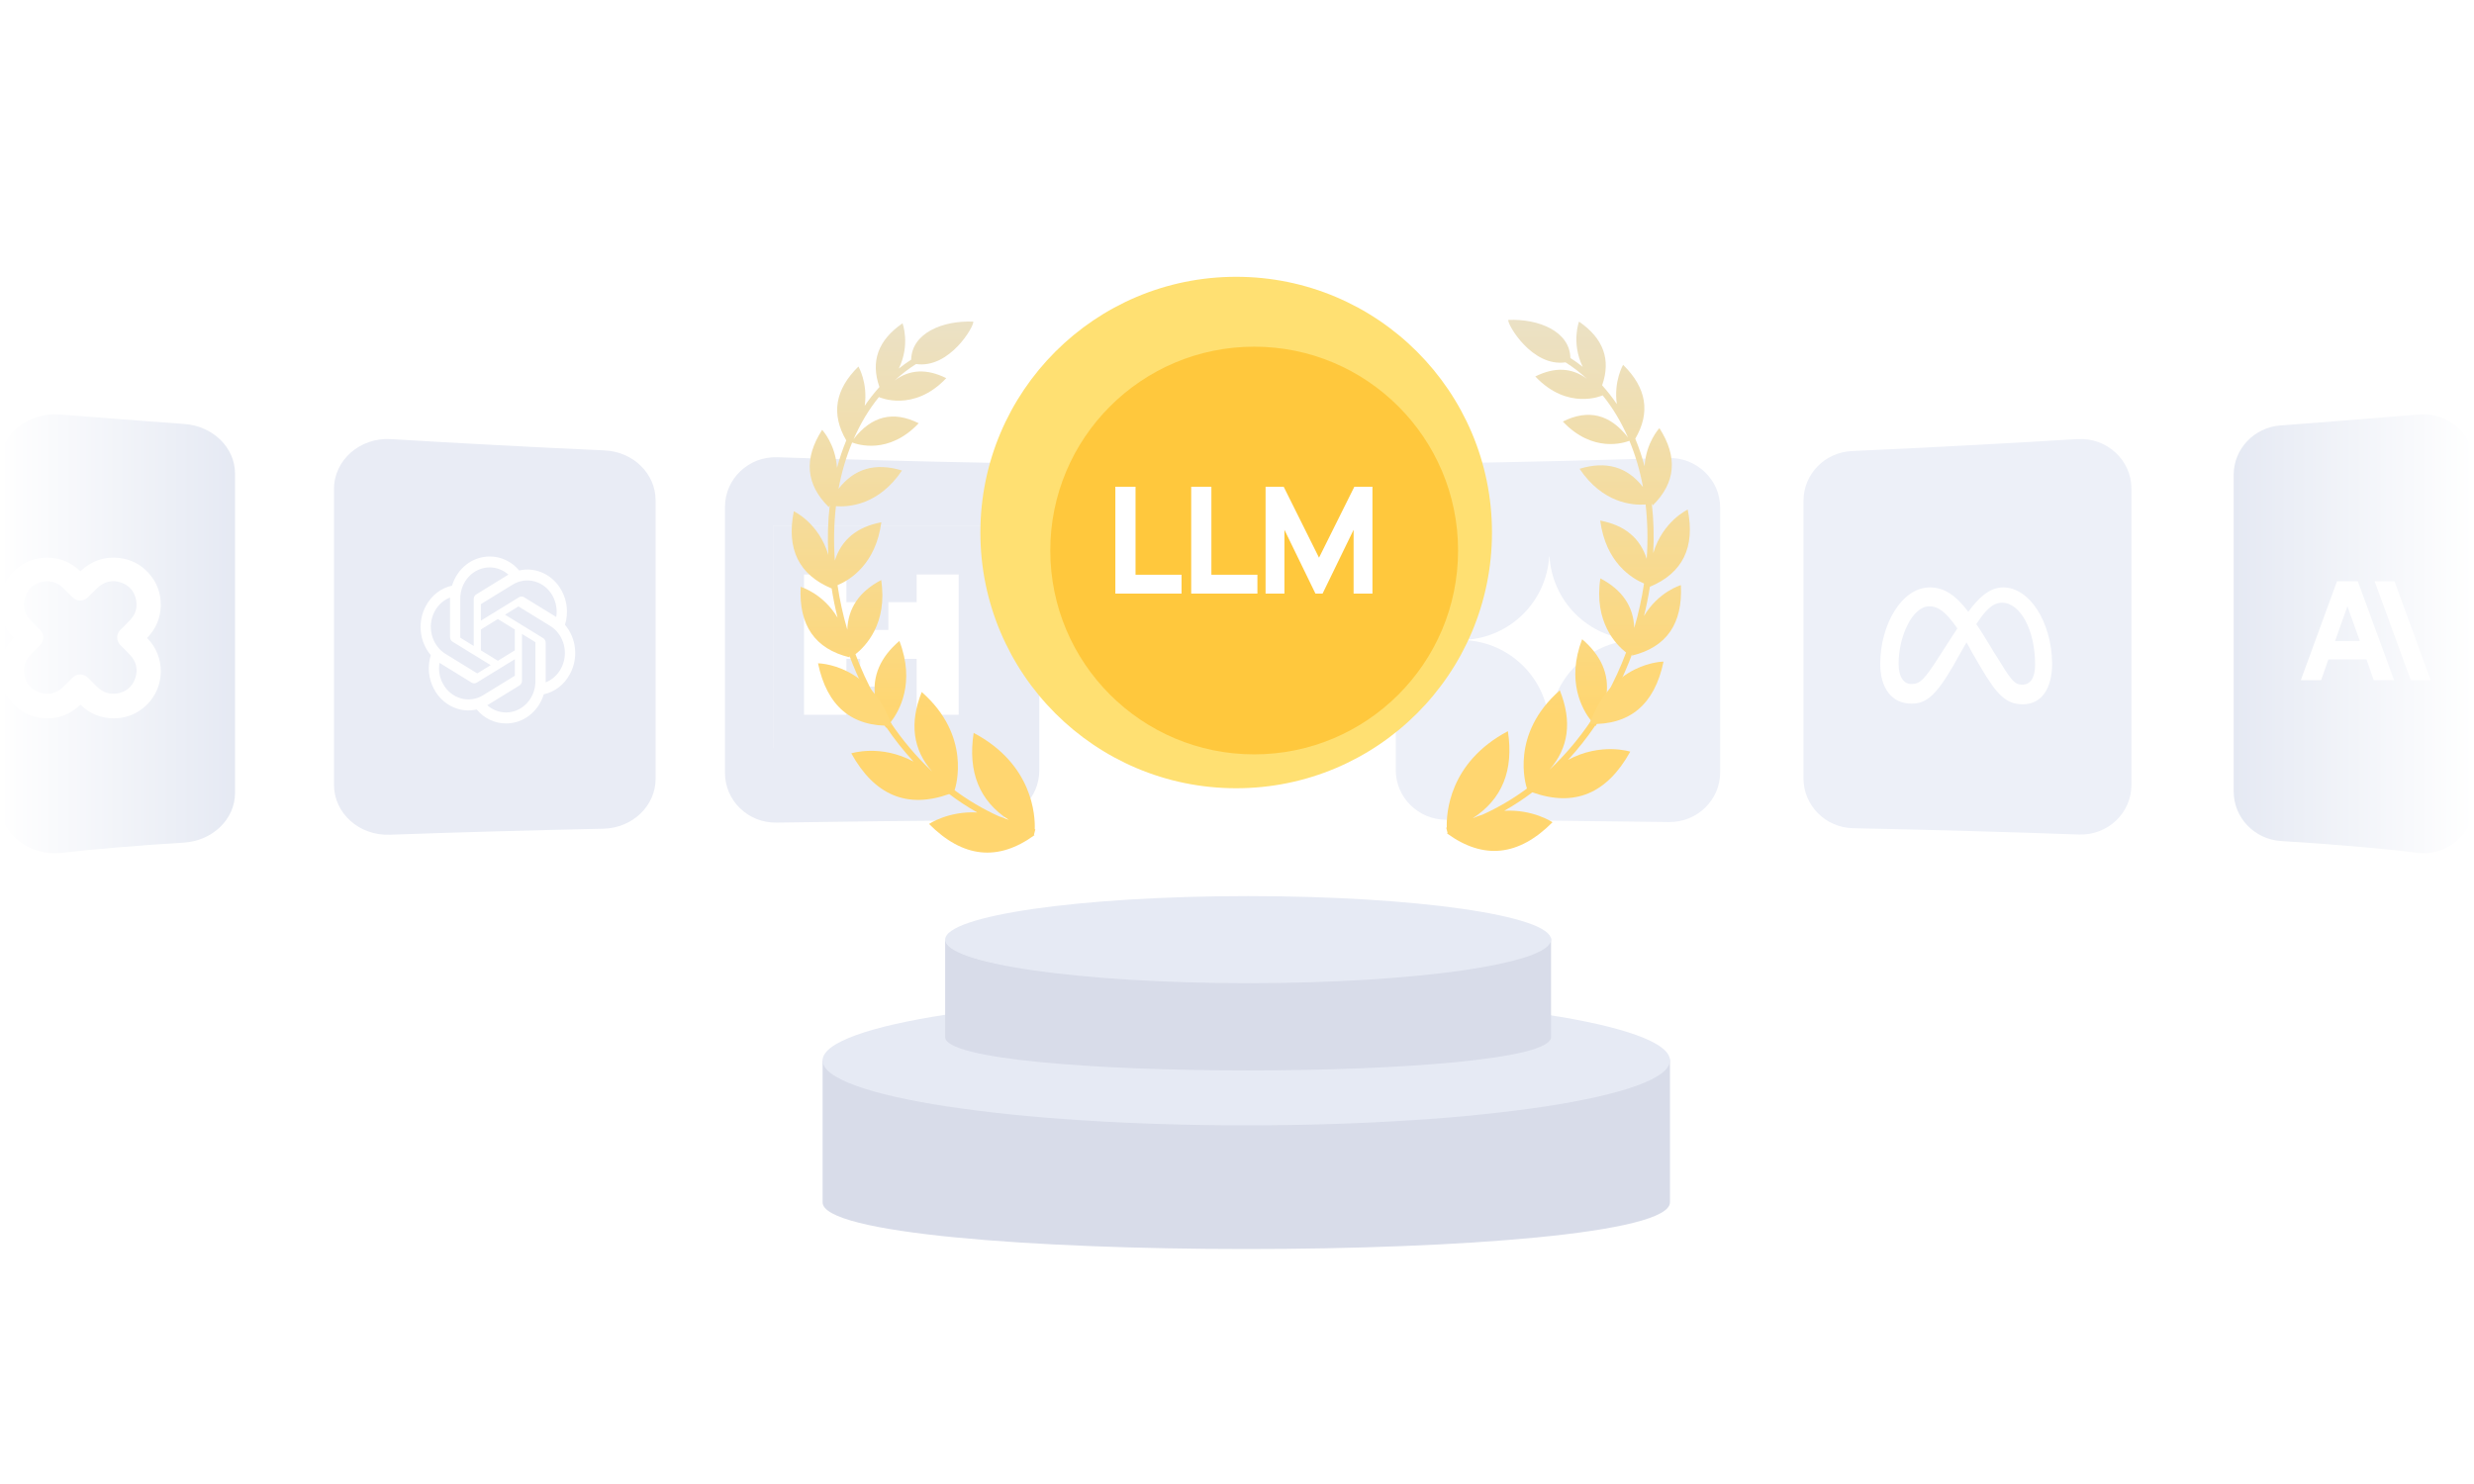 <svg width="400" height="240" viewBox="0 0 400 240" fill="none" xmlns="http://www.w3.org/2000/svg">
  <rect width="400" height="240" rx="10.526" fill="white"/>
  <g clip-path="url(#clip0_1007_3160)">
    <path d="M159.995 74.845C148.535 74.634 137.09 74.334 125.67 73.946C121.045 73.789 117.215 77.439 117.215 81.982V124.994C117.215 129.484 120.955 133.104 125.52 133.035C136.665 132.863 148.185 132.735 159.915 132.642C164.41 132.608 168.035 129.017 168.035 124.602V82.881C168.035 78.495 164.455 74.924 159.99 74.845H159.995Z" fill="#E9ECF5"/>
    <g clip-path="url(#clip1_1007_3160)">
      <path d="M161 85.019C149.01 85.019 137.021 85.019 125.019 85.019C125.019 97.016 125.019 109.008 125.019 121C125.013 120.997 125.001 120.994 125.001 120.991C124.999 120.966 125 120.941 125 120.916V85C136.972 85 148.944 85 160.916 85.001C160.944 85.001 160.972 85.013 161 85.019Z" fill="white"/>
    </g>
    <path d="M62.962 134.999C73.587 134.624 85.21 134.293 97.56 134.021C102.253 133.918 106 130.334 106 125.946V80.914C106 76.599 102.374 73.055 97.766 72.843C86.218 72.32 74.685 71.708 63.179 71.017C58.207 70.721 54 74.418 54 79.077V126.923C54 131.509 58.069 135.172 62.968 134.994L62.962 134.999Z" fill="#E9ECF5"/>
    <path d="M233.805 132.587C246.045 132.666 258.115 132.784 269.82 132.946C274.385 133.01 278.12 129.395 278.12 124.905V82.104C278.12 77.555 274.285 73.921 269.655 74.068C257.66 74.451 245.685 74.736 233.735 74.928C229.265 75.001 225.67 78.572 225.67 82.963V124.542C225.67 128.962 229.305 132.553 233.805 132.582V132.587Z" fill="#EDF0F8"/>
    <g clip-path="url(#clip2_1007_3160)">
      <path d="M264 103.527C260.497 103.742 257.194 105.23 254.712 107.712C252.23 110.194 250.742 113.497 250.527 117H250.473C250.258 113.497 248.77 110.193 246.288 107.712C243.807 105.23 240.503 103.742 237 103.527V103.473C240.503 103.258 243.807 101.77 246.288 99.288C248.77 96.807 250.258 93.503 250.473 90H250.527C250.742 93.503 252.23 96.806 254.712 99.288C257.194 101.77 260.497 103.258 264 103.473V103.527Z" fill="white"/>
    </g>
    <path d="M335.91 71.013C323.725 71.755 311.56 72.398 299.415 72.948C295.04 73.145 291.595 76.676 291.595 80.979V125.902C291.595 130.274 295.155 133.845 299.6 133.938C312.64 134.218 324.925 134.562 336.135 134.964C340.77 135.131 344.615 131.487 344.615 126.929V79.039C344.615 74.397 340.625 70.728 335.91 71.018V71.013Z" fill="#EDF0F8"/>
    <path d="M306.971 107.356C306.971 102.809 309.25 98.056 311.918 98.056C313.397 98.056 314.585 98.941 316.465 101.62C314.682 104.385 313.591 106.07 313.591 106.07C311.215 109.829 310.426 110.617 309.141 110.617C307.856 110.714 306.971 109.526 306.971 107.356ZM322.503 105.682L320.818 102.918C320.418 102.227 319.933 101.536 319.533 100.941C321.012 98.662 322.2 97.474 323.692 97.474C326.662 97.474 329.039 101.924 329.039 107.465C329.039 109.538 328.348 110.727 326.965 110.727C325.583 110.727 325.086 109.841 322.515 105.682M318.247 98.953C316.077 96.079 314.185 95 312.015 95C307.468 95 304 101.038 304 107.368C304 111.321 305.879 113.794 309.044 113.794C311.324 113.794 312.9 112.703 315.871 107.562C315.871 107.562 317.059 105.391 317.944 103.9C318.235 104.397 318.538 104.894 318.829 105.488L320.212 107.865C322.879 112.412 324.371 113.903 327.038 113.903C330.106 113.903 331.791 111.333 331.791 107.271C331.694 100.541 328.129 95 323.873 95C321.594 95 319.811 96.782 318.235 98.953" fill="white"/>
    <path d="M361.145 76.819V127.995C361.145 132.234 364.505 135.745 368.81 136.016C377.9 136.585 385.34 137.224 390.735 137.926C395.64 138.57 399.995 134.822 399.995 129.959V75.041C399.995 70.335 395.9 66.632 391.125 67.029C383.65 67.658 376.18 68.248 368.72 68.803C364.445 69.122 361.14 72.609 361.14 76.819H361.145Z" fill="url(#paint0_linear_1007_3160)"/>
    <path d="M387.146 94H383.931L389.784 110L393 110L387.146 94ZM377.854 94L372 110H375.281L376.463 106.64L382.605 106.64L383.799 110H387.081L381.214 94H377.854ZM377.539 103.667L379.534 98.04L381.542 103.667H377.539Z" fill="white"/>
    <path d="M29.797 68.567C23.083 68.08 16.369 67.568 9.666 67.032C4.469 66.614 0 70.333 0 75.05V129.949C0 134.829 4.751 138.572 10.101 137.928C15.091 137.328 21.718 136.777 29.71 136.275C34.379 135.98 38 132.478 38 128.242V76.59C38 72.389 34.428 68.901 29.797 68.567Z" fill="url(#paint1_linear_1007_3160)"/>
    <g clip-path="url(#clip3_1007_3160)">
      <path d="M23.778 103.177C26.811 106.206 26.664 111.06 23.795 113.922C22.308 115.406 20.503 116.166 18.404 116.175C16.308 116.183 14.513 115.416 13.001 113.962C11.22 115.65 9.113 116.404 6.671 116.117C4.83 115.901 3.267 115.089 2.012 113.722C0.638 112.226 -0.035 110.445 0.002 108.415C0.039 106.385 0.802 104.645 2.215 103.182C0.527 101.401 -0.228 99.294 0.06 96.852C0.276 95.01 1.088 93.448 2.454 92.193C3.951 90.819 5.732 90.146 7.761 90.183C9.791 90.22 11.532 90.983 12.994 92.396C14.776 90.708 16.883 89.953 19.325 90.24C21.167 90.457 22.729 91.268 23.984 92.635C25.358 94.132 26.031 95.913 25.994 97.942C25.957 99.972 25.194 101.712 23.779 103.177H23.778ZM7.511 93.995C7.395 94.007 7.199 94.014 7.008 94.049C5.566 94.312 4.557 95.127 4.082 96.511C3.604 97.906 3.899 99.181 4.898 100.269C5.381 100.795 5.905 101.284 6.409 101.791C6.485 101.868 6.562 101.946 6.627 102.031C7.179 102.754 7.108 103.704 6.45 104.37C5.962 104.863 5.466 105.347 4.981 105.842C4.075 106.766 3.7 107.877 3.937 109.147C4.202 110.565 5.044 111.548 6.412 112.002C7.796 112.462 9.059 112.168 10.135 111.179C10.664 110.693 11.157 110.167 11.667 109.66C11.744 109.584 11.822 109.508 11.908 109.443C12.628 108.896 13.576 108.967 14.236 109.619C14.729 110.106 15.213 110.602 15.708 111.088C16.608 111.971 17.689 112.355 18.935 112.148C20.381 111.909 21.387 111.075 21.862 109.691C22.34 108.296 22.045 107.021 21.045 105.933C20.556 105.401 20.025 104.907 19.517 104.391C19.406 104.278 19.298 104.155 19.214 104.02C18.773 103.308 18.884 102.447 19.494 101.832C20.012 101.309 20.547 100.801 21.051 100.264C21.901 99.359 22.236 98.272 22.007 97.054C21.74 95.637 20.899 94.655 19.531 94.199C18.153 93.741 16.892 94.032 15.818 95.014C15.284 95.502 14.79 96.032 14.277 96.542C14.2 96.618 14.122 96.694 14.035 96.759C13.314 97.306 12.367 97.235 11.707 96.583C11.217 96.099 10.732 95.61 10.245 95.122C9.512 94.388 8.625 94.018 7.51 93.995H7.511Z" fill="white"/>
    </g>
    <path d="M91.347 101.046C91.924 99.207 91.721 97.193 90.807 95.523C89.424 92.961 86.645 91.643 83.935 92.258C82.73 90.811 80.991 89.987 79.176 90C76.403 89.993 73.941 91.893 73.084 94.712C71.301 95.097 69.766 96.287 68.865 97.977C67.469 100.532 67.786 103.757 69.651 105.954C69.074 107.793 69.277 109.807 70.191 111.477C71.574 114.039 74.353 115.357 77.069 114.742C78.275 116.189 80.014 117.013 81.829 117C84.602 117.007 87.07 115.1 87.92 112.288C89.703 111.903 91.239 110.713 92.14 109.023C93.53 106.468 93.212 103.243 91.353 101.053L91.347 101.046ZM81.822 115.222C80.712 115.222 79.633 114.81 78.783 114.052C78.821 114.032 78.891 113.992 78.935 113.965L83.98 110.862C84.24 110.706 84.398 110.416 84.392 110.098V102.52L86.524 103.831C86.524 103.831 86.562 103.865 86.569 103.892V110.165C86.569 112.957 84.443 115.215 81.822 115.222ZM71.619 110.585C71.06 109.564 70.864 108.36 71.054 107.198C71.092 107.225 71.155 107.265 71.206 107.292L76.251 110.395C76.505 110.557 76.822 110.557 77.082 110.395L83.244 106.61V109.233C83.244 109.233 83.231 109.287 83.212 109.3L78.11 112.437C75.838 113.829 72.938 113.005 71.625 110.585H71.619ZM70.292 98.849C70.844 97.822 71.72 97.037 72.761 96.632C72.761 96.679 72.761 96.76 72.761 96.814V103.02C72.761 103.338 72.919 103.628 73.173 103.784L79.335 107.57L77.203 108.881C77.203 108.881 77.152 108.901 77.133 108.888L72.031 105.751C69.766 104.352 68.985 101.262 70.292 98.842V98.849ZM87.812 103.196L81.651 99.41L83.783 98.099C83.783 98.099 83.834 98.078 83.853 98.092L88.955 101.229C91.226 102.628 92 105.717 90.693 108.137C90.141 109.158 89.266 109.942 88.225 110.355V103.96C88.225 103.642 88.073 103.351 87.812 103.196ZM89.938 99.789C89.9 99.762 89.837 99.721 89.786 99.694L84.741 96.591C84.487 96.429 84.17 96.429 83.91 96.591L77.748 100.377V97.754C77.748 97.754 77.761 97.7 77.78 97.686L82.882 94.55C85.154 93.157 88.06 93.982 89.367 96.402C89.919 97.423 90.122 98.619 89.932 99.782L89.938 99.789ZM76.594 104.467L74.461 103.155C74.461 103.155 74.423 103.121 74.417 103.094V96.821C74.417 94.029 76.549 91.764 79.17 91.764C80.28 91.764 81.353 92.177 82.203 92.934C82.165 92.954 82.095 92.995 82.051 93.022L77.006 96.125C76.746 96.28 76.587 96.571 76.594 96.889V104.46V104.467ZM77.755 101.803L80.496 100.113L83.237 101.803V105.176L80.496 106.866L77.755 105.176V101.803Z" fill="white"/>
  </g>
  <path d="M270 194.452C270 204.516 133 204.516 133 194.452V171C133 184.138 270 184.138 270 171V194.452Z" fill="#D8DCE9"/>
  <path d="M201.5 182C239.332 182 270 177.299 270 171.5C270 165.701 239.332 161 201.5 161C163.668 161 133 165.701 133 171.5C133 177.299 163.668 182 201.5 182Z" fill="#E6EAF4"/>
  <path d="M250.777 167.72C250.777 174.915 152.813 174.915 152.813 167.72V151.659C152.813 161.048 250.777 160.889 250.777 151.5V167.72Z" fill="#D8DCE9"/>
  <path d="M201.798 159.005C228.848 159.005 250.777 155.852 250.777 151.963C250.777 148.075 228.848 144.922 201.798 144.922C174.747 144.922 152.818 148.075 152.818 151.963C152.818 155.852 174.747 159.005 201.798 159.005Z" fill="#E6EAF4"/>
  <g filter="url(#filter0_i_1007_3160)">
    <path d="M201.322 128.934C224.163 128.934 242.679 110.418 242.679 87.578C242.679 64.737 224.163 46.221 201.322 46.221C178.481 46.221 159.965 64.737 159.965 87.578C159.965 110.418 178.481 128.934 201.322 128.934Z" fill="#FFE072"/>
  </g>
  <g filter="url(#filter1_i_1007_3160)">
    <path d="M201.322 120.544C219.529 120.544 234.289 105.785 234.289 87.578C234.289 69.371 219.529 54.611 201.322 54.611C183.116 54.611 168.356 69.371 168.356 87.578C168.356 105.785 183.116 120.544 201.322 120.544Z" fill="#FFC83D"/>
  </g>
  <path d="M148.207 92.908V97.384H143.629V101.877H141.377V97.384H136.852V92.908H130V115.597H136.852V106.552H139.066V111.05H145.918V106.552H148.207V115.597H155V92.908H148.207Z" fill="white"/>
  <path d="M265.796 99.652C266.19 98.059 266.511 96.47 266.756 94.895C272.06 92.678 274.1 88.521 272.876 82.411C272.876 82.411 268.849 84.268 267.299 89.452C267.438 86.697 267.366 84.023 267.068 81.465C267.078 81.465 267.087 81.465 267.097 81.46C267.14 81.556 267.169 81.647 267.212 81.743C270.937 78.081 271.297 73.915 268.297 69.24C268.297 69.24 266.137 71.519 265.897 75.393C265.479 73.852 264.98 72.364 264.395 70.948C266.876 66.705 266.223 62.721 262.427 59.001C262.427 59.001 260.881 61.632 261.414 65.356C260.684 64.276 259.887 63.264 259.033 62.313C260.492 58.161 259.249 54.729 255.299 52.012C255.299 52.012 254.007 55.416 255.899 59.332C255.26 58.819 254.593 58.339 253.902 57.892C253.806 53.587 248.799 51.532 243.86 51.739C243.663 52.396 247.662 59.385 253.115 58.598C254.348 59.38 255.505 60.273 256.58 61.262C254.147 59.447 251.363 59.318 248.228 60.883C253.494 66.47 259.057 63.969 259.119 63.94C260.751 65.942 262.11 68.236 263.209 70.742C260.3 66.984 256.796 66.12 252.683 68.174C257.526 73.31 262.604 71.611 263.444 71.284C264.414 73.608 265.153 76.113 265.643 78.772C263.099 75.489 259.681 74.505 255.385 75.816C259.124 81.359 263.881 81.748 266.065 81.59C266.387 84.398 266.454 87.34 266.243 90.388C265.177 87.009 262.676 84.936 258.726 84.192C259.628 91.003 263.838 93.537 265.811 94.368C265.46 96.739 264.932 99.153 264.227 101.563C264.102 98.068 262.287 95.39 258.75 93.537C257.679 100.617 261.327 104.294 262.907 105.528C262.023 107.884 260.963 110.203 259.734 112.454C260.19 109.032 258.879 106.003 255.803 103.377C253.196 110.179 255.841 114.763 257.243 116.558C255.308 119.424 253.067 122.102 250.518 124.488C253.633 120.94 254.199 116.659 252.193 111.643C244.148 118.708 246.663 126.868 246.879 127.526C244.676 129.158 242.281 130.579 239.703 131.745C239.18 131.904 238.647 132.1 238.11 132.331C242.871 129.264 244.772 124.574 243.798 118.252C234.203 123.326 233.843 131.678 233.919 133.828C233.891 133.838 233.857 133.848 233.828 133.857L234.044 134.716C234.015 134.74 233.982 134.76 233.953 134.784C239.857 139.084 245.545 138.48 251.012 132.979C251.012 132.979 247.878 130.862 243.212 131.121C244.806 130.224 246.318 129.225 247.753 128.14C254.535 130.555 259.811 128.366 263.583 121.56C263.583 121.56 258.831 120.028 253.523 122.894C255.126 121.152 256.595 119.294 257.919 117.35C257.963 117.393 257.991 117.422 257.991 117.422C258.131 117.168 258.251 116.923 258.375 116.673C260.646 113.227 262.484 109.526 263.891 105.753C263.881 105.849 263.862 105.931 263.852 106.032C269.444 104.673 272.084 100.872 271.767 94.632C271.767 94.632 268.143 95.663 265.777 99.662L265.796 99.652Z" fill="url(#paint2_linear_1007_3160)"/>
  <path d="M257 117.085C263.523 117.301 267.512 113.936 268.962 107C268.962 107 260.566 107.014 257 117.085Z" fill="#FED879"/>
  <path d="M135.425 99.928C135.031 98.334 134.709 96.745 134.465 95.171C129.161 92.953 127.121 88.796 128.345 82.686C128.345 82.686 132.372 84.544 133.922 89.728C133.783 86.972 133.855 84.299 134.153 81.74C134.143 81.74 134.133 81.74 134.124 81.736C134.081 81.832 134.052 81.923 134.009 82.019C130.284 78.356 129.924 74.19 132.924 69.515C132.924 69.515 135.084 71.795 135.324 75.668C135.741 74.128 136.241 72.64 136.826 71.224C134.345 66.981 134.997 62.996 138.794 59.276C138.794 59.276 140.34 61.907 139.807 65.632C140.537 64.552 141.333 63.539 142.188 62.589C140.729 58.437 141.972 55.005 145.922 52.288C145.922 52.288 147.213 55.691 145.322 59.608C145.961 59.094 146.628 58.614 147.319 58.168C147.415 53.862 152.421 51.808 157.361 52.014C157.557 52.672 153.559 59.66 148.106 58.873C146.873 59.656 145.716 60.548 144.641 61.537C147.074 59.723 149.858 59.593 152.993 61.158C147.727 66.745 142.164 64.245 142.101 64.216C140.469 66.217 139.111 68.512 138.012 71.017C140.921 67.259 144.425 66.395 148.538 68.449C143.695 73.585 138.617 71.886 137.777 71.56C136.807 73.883 136.068 76.388 135.578 79.048C138.122 75.764 141.54 74.781 145.836 76.091C142.097 81.635 137.34 82.024 135.156 81.865C134.834 84.673 134.767 87.616 134.978 90.664C136.044 87.284 138.545 85.211 142.495 84.467C141.593 91.278 137.383 93.812 135.41 94.643C135.761 97.014 136.289 99.428 136.994 101.838C137.119 98.344 138.933 95.665 142.471 93.812C143.541 100.893 139.893 104.569 138.314 105.803C139.197 108.16 140.258 110.478 141.487 112.729C141.031 109.307 142.341 106.278 145.418 103.653C148.025 110.454 145.38 115.038 143.978 116.833C145.913 119.699 148.154 122.377 150.703 124.763C147.588 121.216 147.021 116.934 149.028 111.918C157.073 118.984 154.557 127.144 154.341 127.801C156.545 129.433 158.94 130.854 161.517 132.021C162.041 132.179 162.573 132.376 163.111 132.606C158.349 129.539 156.449 124.849 157.423 118.528C167.018 123.601 167.378 131.953 167.301 134.104C167.33 134.113 167.364 134.123 167.393 134.133L167.177 134.992C167.205 135.016 167.239 135.035 167.268 135.059C161.364 139.36 155.676 138.755 150.209 133.254C150.209 133.254 153.343 131.137 158.009 131.397C156.415 130.499 154.903 129.501 153.468 128.416C146.685 130.83 141.41 128.641 137.637 121.835C137.637 121.835 142.389 120.304 147.698 123.169C146.095 121.427 144.626 119.569 143.301 117.625C143.258 117.669 143.229 117.697 143.229 117.697C143.09 117.443 142.97 117.198 142.845 116.949C140.575 113.502 138.737 109.801 137.33 106.029C137.34 106.125 137.359 106.206 137.369 106.307C131.777 104.949 129.137 101.147 129.453 94.907C129.453 94.907 133.077 95.939 135.444 99.937L135.425 99.928Z" fill="url(#paint3_linear_1007_3160)"/>
  <path d="M144.221 117.36C137.698 117.576 133.709 114.211 132.259 107.275C132.259 107.275 140.654 107.29 144.221 117.36Z" fill="#FED878"/>
  <g filter="url(#filter2_d_1007_3160)">
    <path d="M180.331 96V78.72H183.595V92.952H191.035V96H180.331ZM192.596 96V78.72H195.86V92.952H203.3V96H192.596ZM204.62 96V78.72H207.548L213.26 90.192L218.972 78.72H221.9V96H218.852V85.68L213.836 96H212.684L207.668 85.68V96H204.62Z" fill="white"/>
  </g>
  <defs>
    <filter id="filter0_i_1007_3160" x="158.511" y="44.766" width="84.168" height="84.168" filterUnits="userSpaceOnUse" color-interpolation-filters="sRGB">
      <feFlood flood-opacity="0" result="BackgroundImageFix"/>
      <feBlend mode="normal" in="SourceGraphic" in2="BackgroundImageFix" result="shape"/>
      <feColorMatrix in="SourceAlpha" type="matrix" values="0 0 0 0 0 0 0 0 0 0 0 0 0 0 0 0 0 0 127 0" result="hardAlpha"/>
      <feOffset dx="-1.455" dy="-1.455"/>
      <feGaussianBlur stdDeviation="1.455"/>
      <feComposite in2="hardAlpha" operator="arithmetic" k2="-1" k3="1"/>
      <feColorMatrix type="matrix" values="0 0 0 0 1 0 0 0 0 0.785 0 0 0 0 0.241 0 0 0 1 0"/>
      <feBlend mode="normal" in2="shape" result="effect1_innerShadow_1007_3160"/>
    </filter>
    <filter id="filter1_i_1007_3160" x="168.356" y="54.611" width="66.66" height="66.66" filterUnits="userSpaceOnUse" color-interpolation-filters="sRGB">
      <feFlood flood-opacity="0" result="BackgroundImageFix"/>
      <feBlend mode="normal" in="SourceGraphic" in2="BackgroundImageFix" result="shape"/>
      <feColorMatrix in="SourceAlpha" type="matrix" values="0 0 0 0 0 0 0 0 0 0 0 0 0 0 0 0 0 0 127 0" result="hardAlpha"/>
      <feOffset dx="1.455" dy="1.455"/>
      <feGaussianBlur stdDeviation="0.364"/>
      <feComposite in2="hardAlpha" operator="arithmetic" k2="-1" k3="1"/>
      <feColorMatrix type="matrix" values="0 0 0 0 1 0 0 0 0 0.741 0 0 0 0 0.086 0 0 0 1 0"/>
      <feBlend mode="normal" in2="shape" result="effect1_innerShadow_1007_3160"/>
    </filter>
    <filter id="filter2_d_1007_3160" x="178.877" y="77.265" width="44.478" height="20.189" filterUnits="userSpaceOnUse" color-interpolation-filters="sRGB">
      <feFlood flood-opacity="0" result="BackgroundImageFix"/>
      <feColorMatrix in="SourceAlpha" type="matrix" values="0 0 0 0 0 0 0 0 0 0 0 0 0 0 0 0 0 0 127 0" result="hardAlpha"/>
      <feOffset/>
      <feGaussianBlur stdDeviation="0.727"/>
      <feComposite in2="hardAlpha" operator="out"/>
      <feColorMatrix type="matrix" values="0 0 0 0 1 0 0 0 0 0.619 0 0 0 0 0.086 0 0 0 1 0"/>
      <feBlend mode="normal" in2="BackgroundImageFix" result="effect1_dropShadow_1007_3160"/>
      <feBlend mode="normal" in="SourceGraphic" in2="effect1_dropShadow_1007_3160" result="shape"/>
    </filter>
    <linearGradient id="paint0_linear_1007_3160" x1="399.995" y1="102.499" x2="361.14" y2="102.499" gradientUnits="userSpaceOnUse">
      <stop stop-color="white"/>
      <stop offset="1" stop-color="#E5E9F3"/>
    </linearGradient>
    <linearGradient id="paint1_linear_1007_3160" x1="38" y1="102.5" x2="0" y2="102.5" gradientUnits="userSpaceOnUse">
      <stop stop-color="#E5E9F3"/>
      <stop offset="1" stop-color="white"/>
    </linearGradient>
    <linearGradient id="paint2_linear_1007_3160" x1="253.524" y1="51.725" x2="253.524" y2="137.612" gradientUnits="userSpaceOnUse">
      <stop stop-color="#EBE1C5"/>
      <stop offset="0.745" stop-color="#FFD670"/>
    </linearGradient>
    <linearGradient id="paint3_linear_1007_3160" x1="147.696" y1="52" x2="147.696" y2="137.888" gradientUnits="userSpaceOnUse">
      <stop stop-color="#EBE1C5"/>
      <stop offset="0.745" stop-color="#FFD670"/>
    </linearGradient>
    <clipPath id="clip0_1007_3160">
      <rect width="400" height="71" fill="white" transform="translate(0 67)"/>
    </clipPath>
    <clipPath id="clip1_1007_3160">
      <rect width="36" height="36" fill="white" transform="translate(125 85)"/>
    </clipPath>
    <clipPath id="clip2_1007_3160">
      <rect width="27" height="27" fill="white" transform="translate(237 90)"/>
    </clipPath>
    <clipPath id="clip3_1007_3160">
      <rect width="32" height="29.042" fill="white" transform="translate(0 88)"/>
    </clipPath>
  </defs>
</svg>
